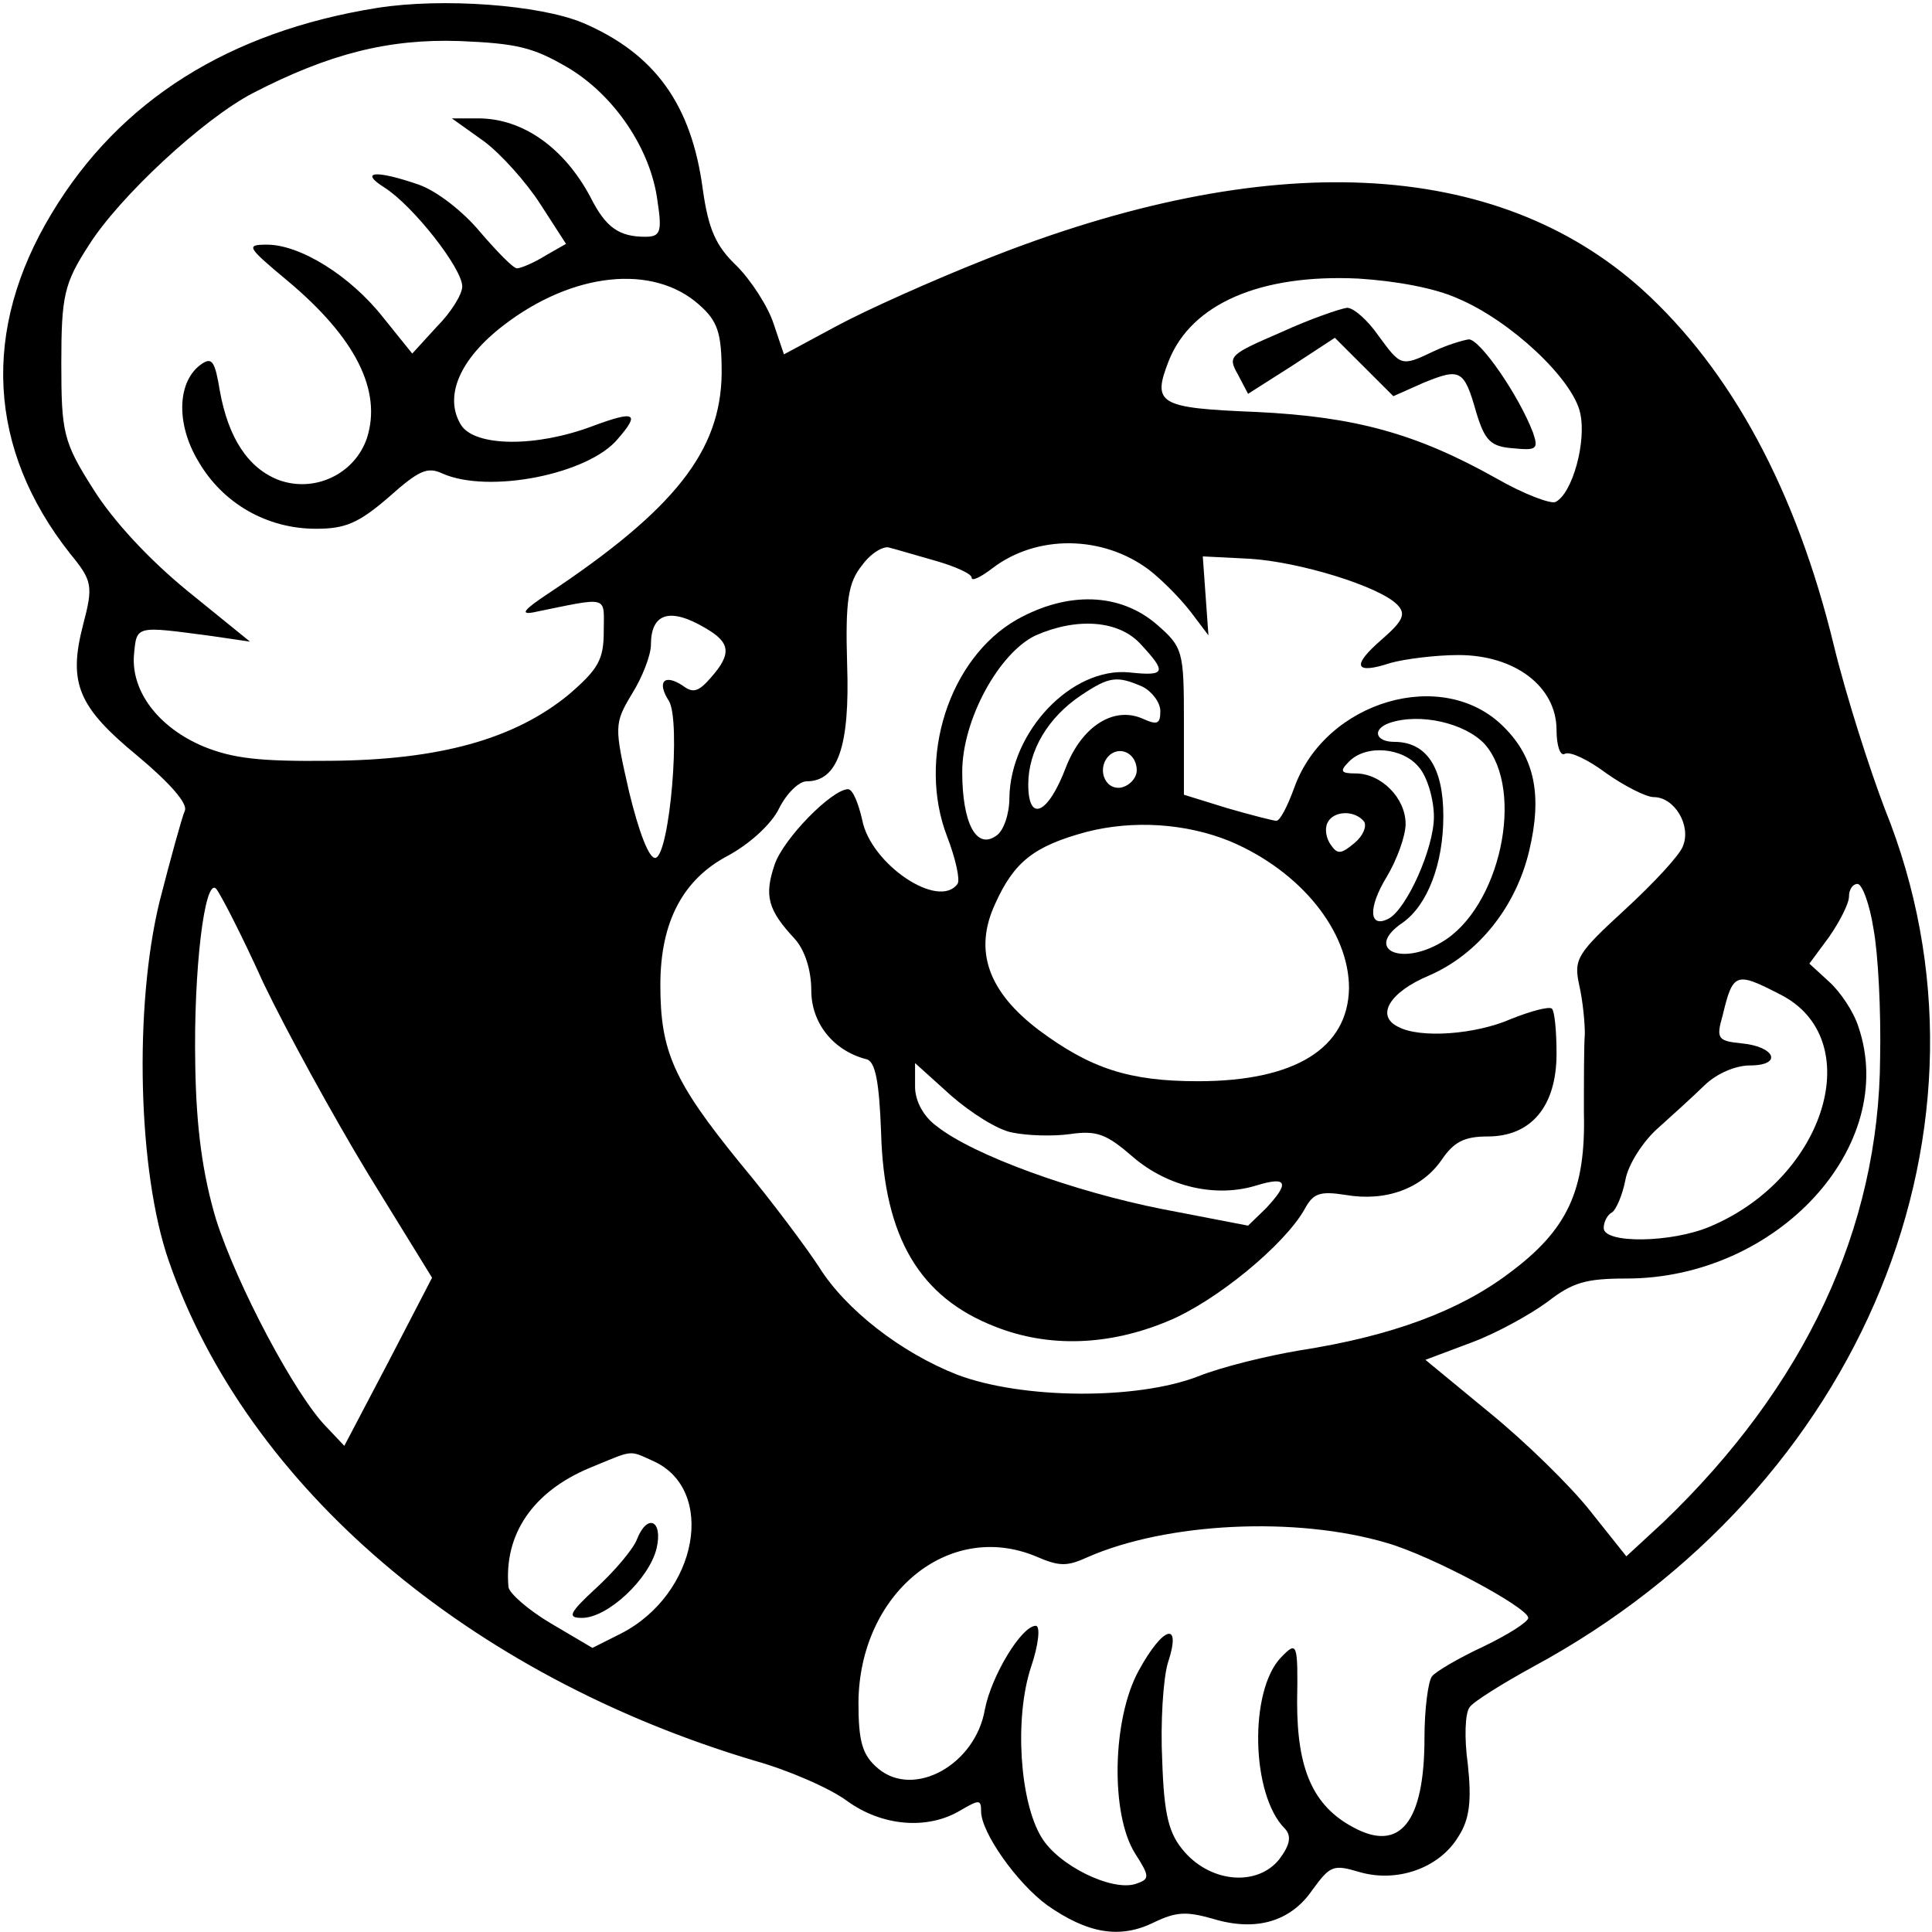 <?xml version="1.0" encoding="UTF-8"?>
<svg xmlns="http://www.w3.org/2000/svg" xmlns:xlink="http://www.w3.org/1999/xlink" width="512px" height="512px" viewBox="0 0 512 512" version="1.1">
<g id="surface1">
<path style=" stroke:none;fill-rule:nonzero;fill:rgb(0%,0%,0%);fill-opacity:1;" d="M 100 2.09 C 60.75 8.367 31.75 26.562 13.75 56.469 C -5 87.426 -3.25 119.008 18.5 146.613 C 24.5 153.934 24.75 155.191 22 165.648 C 18 181.125 20.75 187.398 36.5 200.367 C 45 207.477 49.75 212.914 49 214.797 C 48.25 216.469 45.25 227.348 42.25 239.059 C 35.5 266.875 36.5 310.59 44.75 334.223 C 65.5 394.039 124.25 444.027 200 466.613 C 209 469.125 220 473.934 224.5 477.281 C 233.75 483.973 245.75 485.02 254.5 479.789 C 259.5 476.863 260 476.863 260 480 C 260 485.648 269.5 499.031 277.5 504.891 C 288.25 512.418 296.75 513.883 305.75 509.488 C 311.75 506.562 314.5 506.562 321.25 508.445 C 332.75 512 342 509.281 347.75 500.914 C 352.5 494.43 353.25 494.012 360.25 496.105 C 370.25 499.031 381.5 495.059 386.5 486.691 C 389.5 482.09 390 477.07 389 467.66 C 388 460.551 388.25 453.855 389.5 452.391 C 390.5 450.93 398.25 446.117 406.25 441.727 C 493.75 394.457 533.25 298.039 499.5 214.379 C 495.5 203.922 489.25 184.469 486 171.086 C 476 129.883 458.75 98.09 435.25 76.758 C 396.5 41.828 336 38.902 261 68.809 C 247.25 74.25 229.5 82.195 221.75 86.379 L 207.75 93.91 L 205 85.75 C 203.5 81.148 199 74.25 195.25 70.484 C 189.75 65.254 187.75 60.863 186.25 50.195 C 183.25 27.609 173.5 14.223 154.5 6.066 C 143 1.254 117.25 -0.629 100 2.09 Z M 150.25 17.777 C 162.75 25.098 172.5 39.531 174.25 53.332 C 175.5 61.488 175 62.746 171 62.746 C 164 62.746 160.5 60.234 156.5 52.289 C 149.5 39.109 138.5 31.371 126.75 31.371 L 119.75 31.371 L 128.25 37.438 C 132.75 40.785 139.5 48.312 143.25 54.172 L 150 64.629 L 144.5 67.766 C 141.5 69.648 138 71.109 137 71.109 C 136 71.109 131.75 66.719 127.25 61.488 C 122.75 56.051 115.75 50.613 111 48.941 C 99.5 44.969 95 45.387 102 49.777 C 109.5 54.59 122.5 71.109 122.5 75.922 C 122.5 78.012 119.5 82.824 115.75 86.59 L 109.25 93.699 L 101.5 84.078 C 92.75 72.992 79.5 64.836 70.75 64.836 C 65 64.836 65.5 65.465 76.25 74.457 C 94.25 89.516 101.25 103.531 97.25 116.078 C 94 125.699 83.25 130.719 73.75 127.164 C 65.75 124.027 60.5 116.078 58.25 103.531 C 57 96 56.25 94.535 53.5 96.418 C 47 100.809 46.5 112.105 52.5 122.145 C 59 133.438 70.75 140.129 83.75 140.129 C 91.5 140.129 95 138.668 103 131.766 C 111 124.652 113.25 123.609 117.25 125.488 C 129.5 130.93 156 125.699 163.75 116.289 C 169.75 109.387 168.25 108.758 157 112.941 C 142 118.59 126 118.379 122.25 112.73 C 117.5 105.203 121.75 95.164 133.5 86.172 C 151.75 72.156 173 69.855 185.25 80.73 C 190.25 85.125 191.25 88.262 191.25 98.93 C 191 119.426 179 134.902 145 157.488 C 139 161.465 137.75 162.93 141.25 162.301 C 161.75 158.117 160 157.699 160 167.32 C 160 174.852 158.5 177.359 150.75 184.051 C 136.25 195.973 116.25 201.41 87.5 201.621 C 68.75 201.828 61.75 200.992 54 197.855 C 42 192.836 34.75 183.215 35.5 173.594 C 36.25 165.648 35.75 165.855 56.25 168.574 L 66.25 170.039 L 49.75 156.652 C 39.5 148.289 30 138.039 24.75 129.672 C 16.75 117.125 16.25 114.613 16.25 96.211 C 16.25 78.43 17 75.086 23.5 65.047 C 31.5 52.289 53.75 31.582 67 24.68 C 87.25 14.223 103 10.25 121.75 10.875 C 137 11.504 141.25 12.551 150.25 17.777 Z M 386.25 79.059 C 400.25 84.914 416.75 100.391 418.75 109.387 C 420.5 116.914 416.75 130.719 412.25 133.02 C 411 133.648 403.75 130.93 396.5 126.746 C 375.25 114.824 359 110.43 333 109.176 C 307 108.129 305.25 107.086 309.75 95.582 C 315.75 80.523 334 72.574 360 73.828 C 370 74.457 380.25 76.34 386.25 79.059 Z M 304.5 151.008 C 308 153.727 312.75 158.535 315.5 162.09 L 320.25 168.367 L 319.5 157.91 L 318.75 147.449 L 331.25 148.078 C 344.5 148.914 365.5 155.398 370.25 160.211 C 372.75 162.719 371.75 164.602 366.25 169.41 C 358 176.523 359 178.824 368.5 175.688 C 372.25 174.641 380.5 173.594 386.5 173.594 C 401.5 173.594 412.5 181.961 412.5 193.465 C 412.5 197.648 413.5 200.574 414.75 199.738 C 416.25 199.109 421 201.41 425.75 204.969 C 430.5 208.312 436.25 211.242 438.25 211.242 C 443.75 211.242 448.25 218.77 446 224.211 C 445.25 226.512 438.25 234.039 430.75 240.941 C 418 252.652 417 254.117 418.5 261.02 C 419.5 265.41 420 271.059 420 273.988 C 419.75 276.914 419.75 286.328 419.75 294.902 C 420.25 315.398 415.5 325.855 400 337.359 C 386.75 347.398 368.75 354.09 344.5 357.855 C 335.75 359.32 323.75 362.25 317.5 364.758 C 301.25 371.031 271 370.824 253.75 364.34 C 238.75 358.484 224 346.98 217 335.688 C 214 331.086 204.75 318.535 196 308.078 C 178.5 286.535 175 278.59 175 261.02 C 175 244.289 181 232.992 193 226.719 C 198.75 223.582 204.5 218.352 206.5 214.172 C 208.5 210.195 211.75 207.059 213.75 207.059 C 222 207.059 225.25 197.855 224.5 176.105 C 224 159.164 224.75 154.352 228.5 149.75 C 230.75 146.613 234.25 144.523 235.75 145.148 C 237.5 145.57 243 147.242 248.25 148.707 C 253.25 150.172 257.5 152.051 257.5 153.098 C 257.5 154.145 260 152.891 263 150.59 C 274.75 141.594 292.25 141.805 304.5 151.008 Z M 187 166.484 C 193.5 170.25 194 173.176 188.5 179.449 C 185.25 183.215 183.75 183.844 181 181.75 C 176 178.406 174 180.707 177.25 185.727 C 180.5 190.953 177.5 226.301 173.75 227.348 C 172 227.766 169.25 220.234 166.75 209.988 C 162.75 192.418 162.75 191.789 167.5 183.844 C 170.25 179.449 172.5 173.594 172.5 170.875 C 172.5 162.512 177.5 160.836 187 166.484 Z M 69.75 260.391 C 75.75 272.941 88.25 295.738 97.5 311.008 L 114.5 338.613 L 103 360.785 L 91.25 383.164 L 86.5 378.145 C 78.25 369.777 62.75 340.496 57.25 323.137 C 53.75 311.426 52 299.086 51.75 282.352 C 51.25 257.047 54.25 232.574 57.25 235.504 C 58.25 236.551 64 247.633 69.75 260.391 Z M 496.5 246.172 C 497.75 252.863 498.5 268.129 498.25 280.262 C 498 325.648 478.25 367.477 440.75 403.449 L 431 412.445 L 421.5 400.523 C 416.25 393.828 404.25 382.117 394.75 374.379 L 377.75 360.367 L 390 355.766 C 396.75 353.254 405.75 348.234 410.25 344.891 C 416.75 339.871 420.25 338.824 431 338.824 C 471 338.824 503.25 303.688 492.5 272.105 C 491.25 268.129 487.75 262.902 484.75 260.184 L 479.5 255.371 L 484.75 248.262 C 487.5 244.289 490 239.477 490 237.594 C 490 235.711 491 234.25 492.25 234.25 C 493.5 234.25 495.5 239.688 496.5 246.172 Z M 471.75 263.531 C 495 275.242 484 312.051 453.25 325.02 C 443 329.41 425 329.621 425 325.438 C 425 323.766 426 321.883 427.25 321.254 C 428.25 320.629 430 316.652 430.75 312.68 C 431.5 308.496 435.5 302.43 439.25 299.086 C 443 295.738 448.75 290.512 451.75 287.582 C 455 284.445 460 282.352 463.75 282.352 C 472.5 282.352 470.5 277.332 461.5 276.496 C 455.25 275.871 454.75 275.242 456.5 269.176 C 459.25 257.672 460 257.465 471.75 263.531 Z M 173 387.137 C 190 394.668 185 422.484 164.5 432.941 L 157 436.707 L 146 430.223 C 140 426.668 135 422.273 134.75 420.602 C 133.5 406.59 141.25 395.293 156.25 389.02 C 168 384.211 166.5 384.211 173 387.137 Z M 367.5 408.891 C 379.25 412.234 405 426.039 405 428.758 C 405 429.805 399.75 433.148 393.25 436.289 C 386.5 439.426 380.5 442.98 379.5 444.234 C 378.5 445.488 377.5 452.809 377.5 460.551 C 377.5 482.93 371 491.086 358.5 484.184 C 348 478.535 343.75 468.914 343.75 451.137 C 344 435.242 343.75 434.824 339.5 439.215 C 331 448 331.5 475.609 340.5 484.602 C 342.25 486.484 342 488.785 339 492.758 C 333.25 499.871 321.25 499.031 314 490.875 C 309.75 486.066 308.5 481.254 308 466.613 C 307.5 456.574 308.25 444.863 309.5 440.68 C 313.25 429.387 308.25 430.852 301.75 442.77 C 294.75 455.531 294.25 480.629 300.75 491.086 C 304.75 497.359 304.75 497.988 301 499.242 C 294.75 501.332 280.5 494.43 276 486.902 C 270.25 477.488 268.75 455.32 273.25 441.727 C 275.25 435.871 275.75 430.852 274.5 430.852 C 270.75 430.852 262.75 444.027 261 453.02 C 258.5 467.66 242.25 476.652 232.75 468.707 C 228.5 465.148 227.5 461.594 227.5 451.137 C 227.75 422.484 251.25 402.824 274.5 412.445 C 280.75 415.164 282.75 415.164 288.25 412.652 C 309.25 403.449 343.5 401.777 367.5 408.891 Z M 367.5 408.891 "/>
<path style=" stroke:none;fill-rule:nonzero;fill:rgb(0%,0%,0%);fill-opacity:1;" d="M 339.5 88.051 C 326 93.91 325.25 94.328 328 99.137 L 330.75 104.367 L 342.25 97.047 L 353.75 89.516 L 369.25 104.992 L 377.25 101.438 C 387 97.465 388 97.883 391.25 109.387 C 393.5 116.707 395 118.379 401 118.797 C 407.25 119.426 407.75 119.008 406.25 114.613 C 402.5 104.785 392.25 89.934 389.25 89.934 C 387.75 90.145 383.5 91.398 380 93.07 C 371.25 97.254 371.25 97.047 365.25 88.891 C 362.5 84.914 358.75 81.57 357 81.57 C 355.25 81.777 347.25 84.496 339.5 88.051 Z M 339.5 88.051 "/>
<path style=" stroke:none;fill-rule:nonzero;fill:rgb(0%,0%,0%);fill-opacity:1;" d="M 269.5 164.184 C 251.5 174.43 243 200.992 251 221.699 C 253.25 227.555 254.5 233.203 253.75 234.25 C 248.75 241.148 230.75 229.02 228.5 217.309 C 227.5 212.914 226 209.148 224.75 209.148 C 220.5 209.148 207.5 222.328 205.25 229.23 C 202.5 237.387 203.5 241.148 210.5 248.68 C 213.25 251.609 215 257.047 215 262.484 C 215 271.059 220.75 278.379 229.5 280.68 C 232 281.098 233 286.746 233.5 300.129 C 234.25 327.949 243.75 343.844 263.75 351.582 C 278 357.23 294 356.602 309.5 350.117 C 322.25 344.891 340.5 329.828 345.75 320.418 C 348 316.234 349.75 315.609 356.5 316.652 C 367.25 318.535 376.75 314.98 382 307.449 C 385.25 302.641 388 301.176 394.25 301.176 C 405.75 301.176 412.5 293.23 412.5 279.215 C 412.5 273.359 412 267.922 411.25 267.293 C 410.5 266.668 405.75 267.922 400.5 270.012 C 391 274.195 376.25 275.242 370.5 272.105 C 364.5 269.176 368.25 262.902 378.75 258.512 C 391.75 252.863 401.75 240.312 405.25 225.465 C 408.75 210.824 406.75 200.785 398.5 192.629 C 382.5 176.523 351.25 185.727 343 208.73 C 341.25 213.543 339.25 217.516 338.25 217.516 C 337.5 217.516 331.75 216.051 325.25 214.172 L 313.75 210.613 L 313.75 191.164 C 313.75 172.551 313.5 171.504 306.5 165.438 C 296.75 157.07 283 156.652 269.5 164.184 Z M 302.25 170.668 C 309.25 178.195 309 179.242 299.25 178.195 C 284 176.73 267.75 193.883 267.5 211.449 C 267.5 215.633 266 220.234 264 221.488 C 258.75 225.254 255 218.145 255 204.551 C 255 190.746 264.75 172.969 274.5 168.367 C 285.5 163.555 296.5 164.391 302.25 170.668 Z M 302.75 181.961 C 305.25 183.215 307.5 186.145 307.5 188.445 C 307.5 191.789 306.75 192.211 303 190.535 C 295.25 186.98 286.75 192.418 282.5 203.293 C 277.75 215.844 272.5 218.145 272.5 207.895 C 272.5 198.902 277.75 190.117 286.5 184.262 C 294 179.242 296 179.031 302.75 181.961 Z M 393.5 197.23 C 404.25 209.57 397.5 240.73 382 249.727 C 371 256.211 361.5 251.398 371.75 244.496 C 378.25 239.895 382.5 229.02 382.5 216.262 C 382.5 203.293 378 196.602 369.5 196.602 C 364.5 196.602 363.5 193.254 368.25 191.582 C 376.25 188.863 388.25 191.582 393.5 197.23 Z M 301.25 204.129 C 301.25 206.223 299.25 208.312 297 208.73 C 292.5 209.359 290.5 203.086 294.25 199.949 C 297.25 197.648 301.25 199.949 301.25 204.129 Z M 376 203.293 C 378.25 205.805 380 211.871 380 216.469 C 380 224.836 372.75 240.941 368 243.449 C 362.75 246.172 362.5 240.523 367.5 232.367 C 370.25 227.766 372.5 221.488 372.5 218.352 C 372.5 211.449 366 204.969 359.25 204.969 C 355.25 204.969 355 204.34 357.5 201.828 C 362 197.23 371.75 198.066 376 203.293 Z M 361.5 217.727 C 362.25 218.98 361.25 221.488 359 223.371 C 355.5 226.301 354.5 226.512 352.75 224 C 351.5 222.328 351 219.816 351.75 218.145 C 353.25 214.797 359 214.59 361.5 217.727 Z M 326 222.953 C 344.75 230.902 357.5 246.797 357.5 261.855 C 357.25 277.75 343.25 286.535 317.5 286.535 C 299.25 286.535 289 283.191 275.25 272.941 C 261.75 262.691 258 251.816 263.75 239.477 C 268.75 228.391 274 224.211 288 220.445 C 300.25 217.309 314.25 218.145 326 222.953 Z M 268.25 300.129 C 272.25 300.969 279 301.176 283.5 300.551 C 290.75 299.504 293.25 300.551 300.25 306.613 C 309.5 314.562 322.25 317.488 333 314.145 C 341.25 311.633 341.75 313.516 335.5 320.211 L 330.75 324.809 L 308 320.418 C 284.75 315.816 258 306.195 248.25 298.457 C 244.75 295.949 242.5 291.766 242.5 288 L 242.5 281.727 L 252 290.301 C 257.25 294.902 264.5 299.504 268.25 300.129 Z M 268.25 300.129 "/>
<path style=" stroke:none;fill-rule:nonzero;fill:rgb(0%,0%,0%);fill-opacity:1;" d="M 168.75 408.051 C 167.75 410.562 163 416.211 158.25 420.602 C 150.75 427.504 150.25 428.758 154.25 428.758 C 161 428.758 172 418.512 174 410.352 C 175.75 402.824 171.5 400.941 168.75 408.051 Z M 168.75 408.051 "/>
</g>
</svg>
